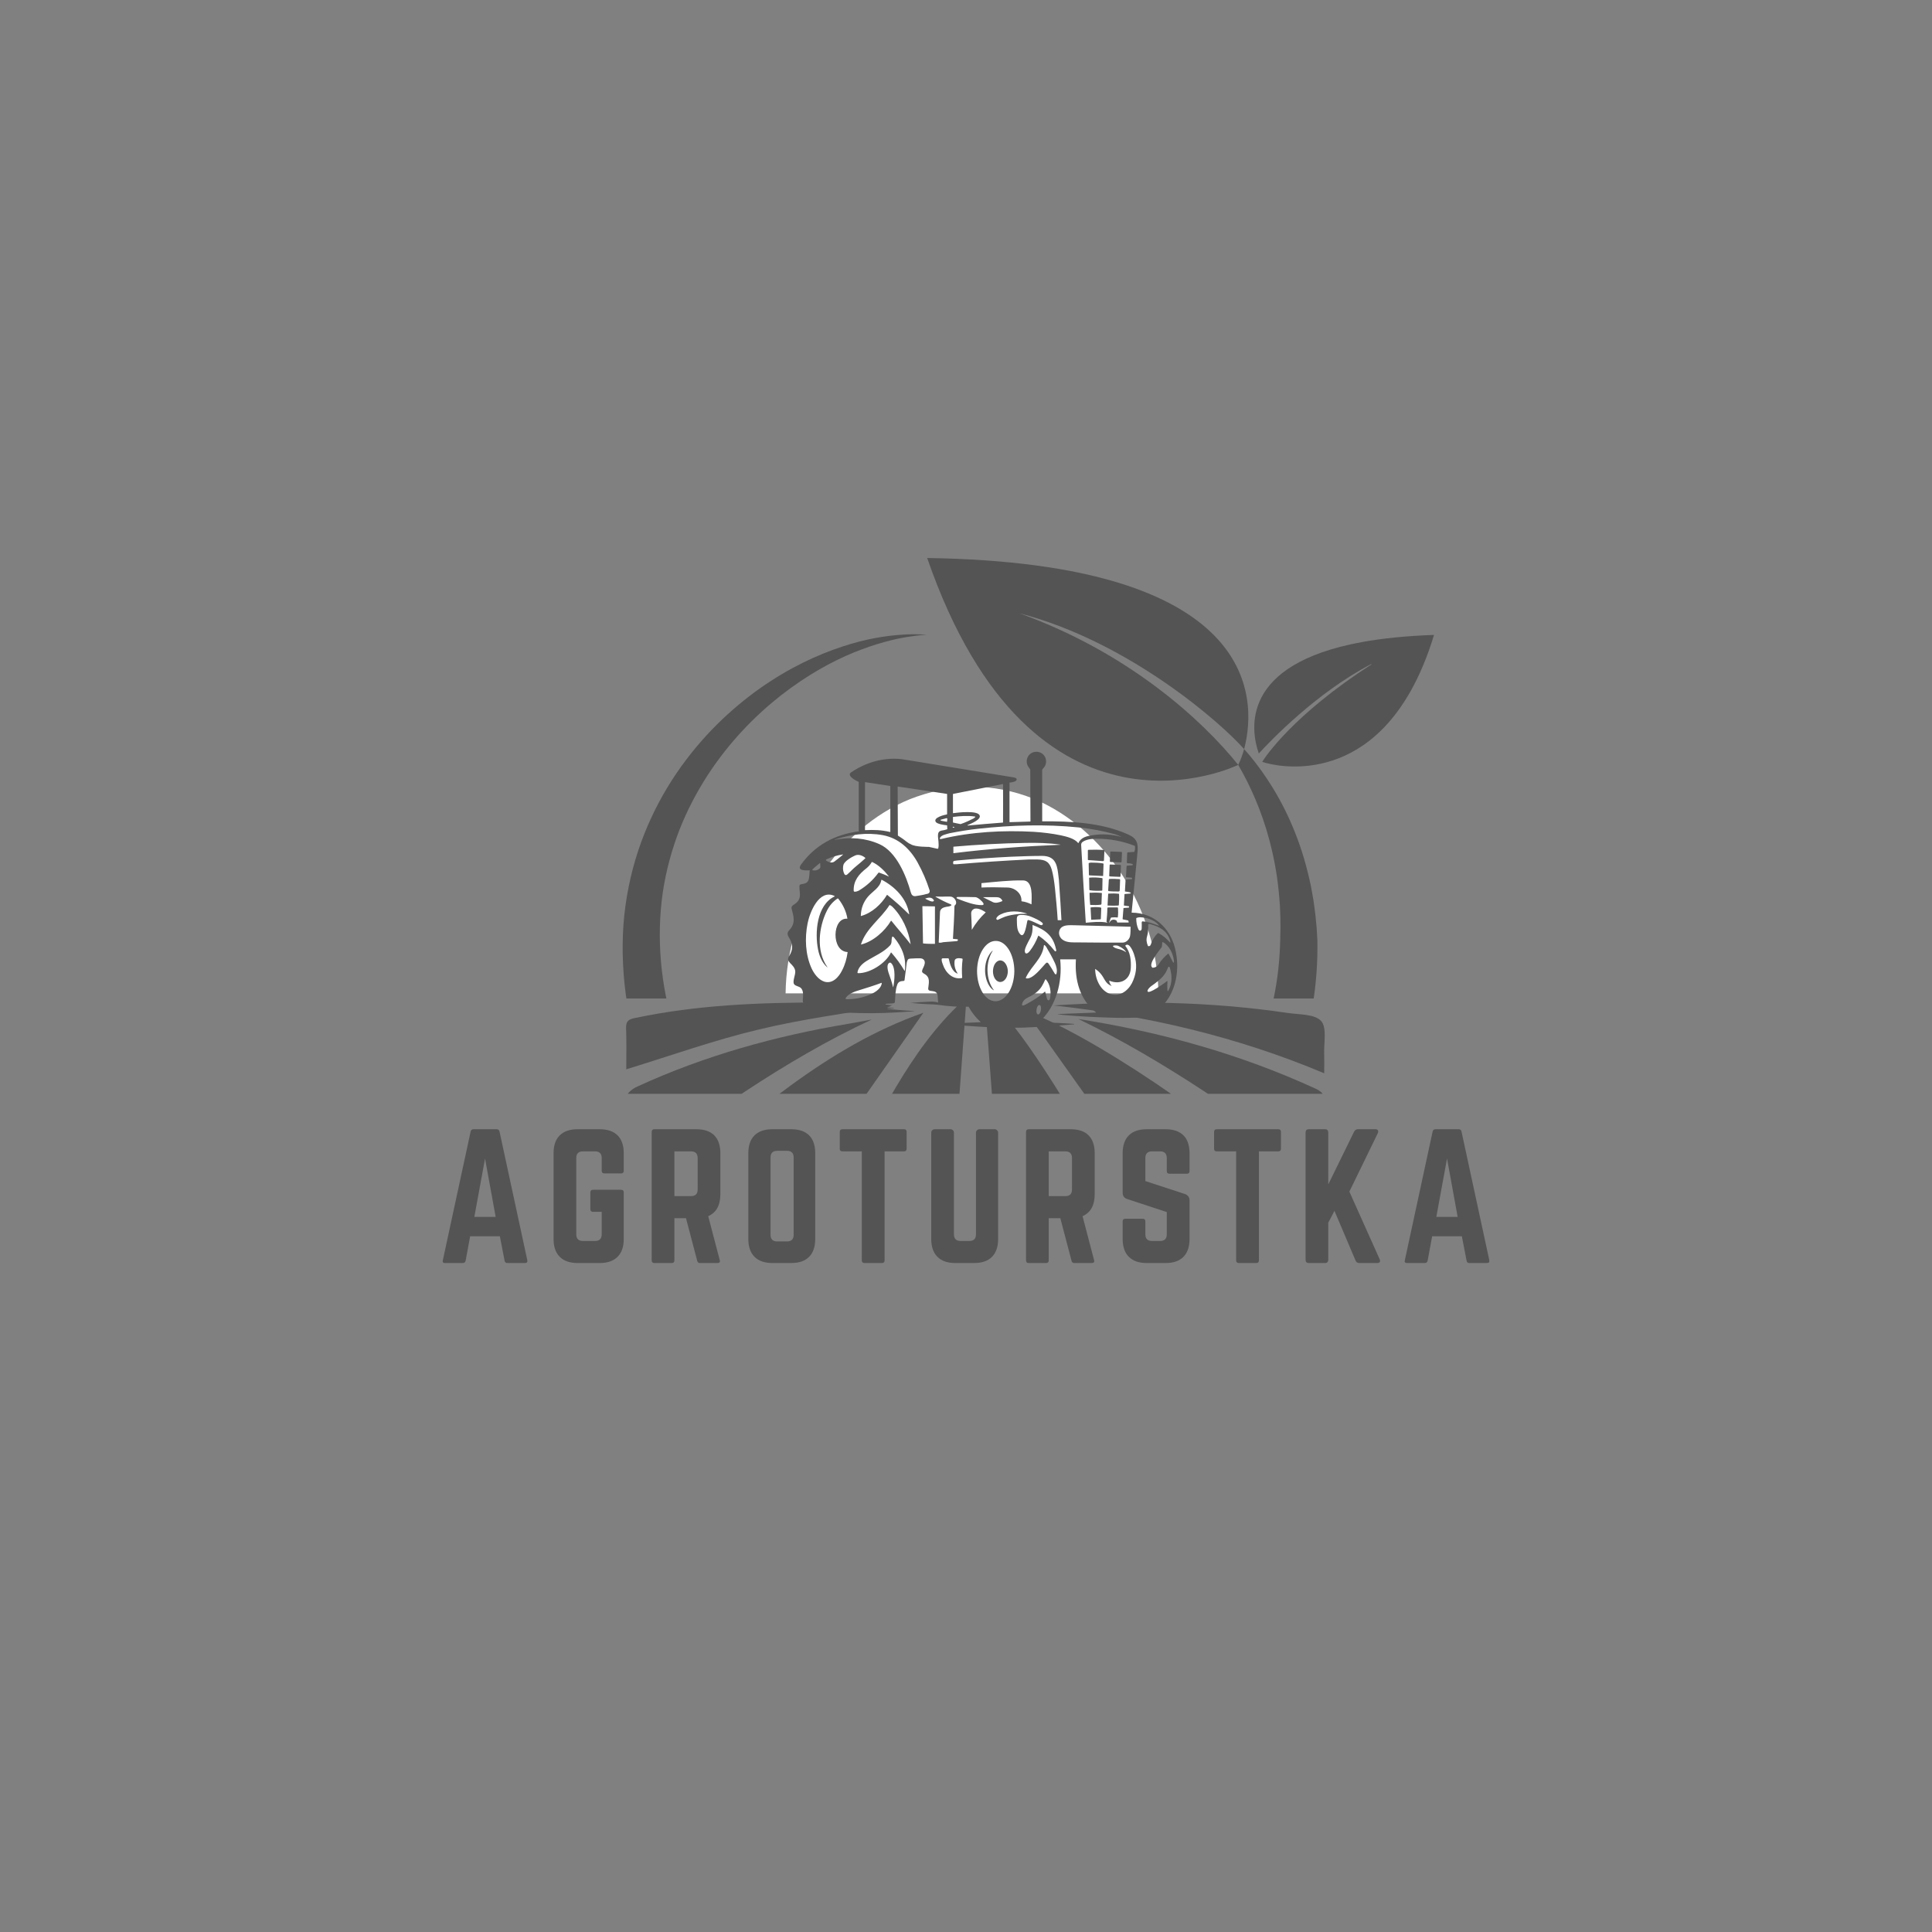 <svg xmlns="http://www.w3.org/2000/svg" xmlns:xlink="http://www.w3.org/1999/xlink" width="500" zoomAndPan="magnify" viewBox="0 0 375 375" height="500" preserveAspectRatio="xMidYMid meet" version="1.0"><rect x="0" y="0" width="375" height="375" fill="#808080" stroke="none"/><defs><g/><clipPath id="a3675fcba1"><path d="M 179 108.309 L 243 108.309 L 243 152 L 179 152 Z M 179 108.309 " clip-rule="nonzero"/></clipPath><clipPath id="373d944577"><path d="M 120.863 123 L 255.902 123 L 255.902 193.809 L 120.863 193.809 Z M 120.863 123 " clip-rule="nonzero"/></clipPath><clipPath id="7b1a3eb3b3"><path d="M 243 123 L 278.34 123 L 278.34 149 L 243 149 Z M 243 123 " clip-rule="nonzero"/></clipPath><clipPath id="979436b7b1"><path d="M 130 196 L 180 196 L 180 212.309 L 130 212.309 Z M 130 196 " clip-rule="nonzero"/></clipPath><clipPath id="8d4cc366eb"><path d="M 198 196 L 249 196 L 249 212.309 L 198 212.309 Z M 198 196 " clip-rule="nonzero"/></clipPath><clipPath id="ef5d82213a"><path d="M 191 193 L 216 193 L 216 212.309 L 191 212.309 Z M 191 193 " clip-rule="nonzero"/></clipPath><clipPath id="6a384f5f33"><path d="M 163 194 L 188 194 L 188 212.309 L 163 212.309 Z M 163 194 " clip-rule="nonzero"/></clipPath><clipPath id="317ed052bf"><path d="M 121 197 L 170 197 L 170 212.309 L 121 212.309 Z M 121 197 " clip-rule="nonzero"/></clipPath><clipPath id="0b023b7d87"><path d="M 209 197 L 258 197 L 258 212.309 L 209 212.309 Z M 209 197 " clip-rule="nonzero"/></clipPath><clipPath id="8b70aa73c0"><path d="M 152.484 152.707 L 224.852 152.707 L 224.852 192.809 L 152.484 192.809 Z M 152.484 152.707 " clip-rule="nonzero"/></clipPath><clipPath id="e65be2b875"><path d="M 176.617 155.117 C 180.316 153.664 184.543 152.707 188.684 152.707 C 192.824 152.707 196.805 153.527 200.477 154.98 C 200.555 155.027 200.633 155.027 200.711 155.07 C 214.496 160.887 224.648 176.25 224.844 192.809 L 152.484 192.809 C 152.68 176.156 162.676 160.797 176.617 155.117 Z M 176.617 155.117 " clip-rule="nonzero"/></clipPath><clipPath id="9ac3aa2c39"><path d="M 152.484 145.82 L 228.984 145.82 L 228.984 199.82 L 152.484 199.82 Z M 152.484 145.82 " clip-rule="nonzero"/></clipPath></defs><g clip-path="url(#a3675fcba1)"><path fill="#545454" d="M 240.336 148.461 C 233.445 139.875 219.199 126.715 197.887 119.043 C 219.359 124.613 237.367 140.668 241.484 145.41 C 244.203 135.066 243.762 109.242 179.965 108.309 C 200.629 168.047 240.336 148.461 240.336 148.461 " fill-opacity="1" fill-rule="nonzero"/></g><g clip-path="url(#373d944577)"><path fill="#545454" d="M 120.863 183.242 C 120.871 181.949 120.93 180.711 121.016 179.457 C 121.199 176.965 121.543 174.516 122.023 172.133 C 123.918 162.57 128.098 154.188 133.125 147.547 C 135.641 144.215 138.352 141.273 141.145 138.734 C 143.934 136.191 146.777 134.012 149.59 132.199 C 155.203 128.543 160.629 126.312 165.188 124.973 C 167.465 124.289 169.551 123.871 171.367 123.594 C 173.188 123.32 174.746 123.195 176.008 123.141 C 177.27 123.082 178.238 123.117 178.883 123.141 C 179.531 123.172 179.867 123.191 179.867 123.191 C 179.867 123.191 179.535 123.219 178.887 123.273 C 178.238 123.332 177.289 123.445 176.059 123.645 C 173.598 124.031 170.035 124.898 165.766 126.629 C 161.5 128.355 156.578 131.078 151.57 134.98 C 146.582 138.891 141.523 144.043 137.332 150.5 C 135.25 153.73 133.367 157.266 131.875 161.09 C 130.395 164.914 129.266 169.008 128.637 173.285 C 127.418 181.816 128.125 191.188 131.012 200.121 C 132.457 204.594 134.449 208.961 136.98 213.062 C 139.48 217.176 142.527 221.027 146.012 224.477 C 147.758 226.203 149.621 227.812 151.559 229.336 C 153.512 230.84 155.555 232.238 157.68 233.504 C 161.938 236.027 166.523 238.016 171.277 239.43 C 180.777 242.258 191.016 242.598 200.566 240.621 C 210.125 238.625 219.008 234.289 226.215 228.363 C 228.012 226.879 229.73 225.324 231.336 223.68 C 232.934 222.035 234.426 220.316 235.809 218.539 C 238.562 214.98 240.852 211.184 242.703 207.309 C 244.543 203.422 245.902 199.441 246.832 195.492 C 247.781 191.547 248.289 187.633 248.441 183.852 C 248.457 183.395 248.473 182.941 248.488 182.492 C 248.496 181.996 248.508 181.504 248.516 181.012 L 248.535 180.277 L 248.531 179.602 C 248.527 179.152 248.523 178.707 248.523 178.262 C 248.508 177.371 248.453 176.457 248.418 175.57 C 248.34 174.688 248.289 173.805 248.191 172.941 C 247.852 169.48 247.215 166.227 246.43 163.207 C 244.863 157.301 242.605 152.359 240.336 148.461 C 240.77 147.613 241.199 146.457 241.48 145.395 C 241.816 145.77 242.156 146.156 242.5 146.559 C 245.559 150.254 248.855 155.227 251.355 161.57 C 252.625 164.73 253.66 168.223 254.445 171.98 C 254.637 172.918 254.781 173.879 254.957 174.848 C 255.086 175.828 255.234 176.801 255.344 177.82 C 255.395 178.336 255.441 178.852 255.492 179.371 L 255.566 180.152 L 255.609 180.883 C 255.637 181.375 255.664 181.867 255.691 182.363 L 255.703 182.547 L 255.707 182.805 L 255.707 183.199 L 255.711 183.992 C 255.707 188.223 255.309 192.648 254.414 197.145 C 253.5 201.637 252.094 206.199 250.141 210.68 C 246.238 219.641 240.047 228.238 231.859 235.152 C 227.762 238.598 223.184 241.629 218.238 244.082 C 213.293 246.547 207.965 248.391 202.453 249.566 C 199.695 250.16 196.887 250.562 194.062 250.812 C 193.355 250.883 192.645 250.91 191.938 250.965 C 191.223 250.996 190.449 251.031 189.766 251.047 L 188.77 251.062 L 188.207 251.066 L 187.676 251.059 C 186.961 251.051 186.25 251.039 185.539 251 C 182.691 250.891 179.844 250.594 177.023 250.113 C 174.199 249.648 171.406 248.992 168.664 248.164 C 157.688 244.859 147.641 238.664 139.832 230.594 C 135.922 226.559 132.543 222.086 129.789 217.332 C 127.043 212.574 124.934 207.539 123.453 202.426 C 121.965 197.316 121.156 192.113 120.93 187.023 C 120.863 185.781 120.848 184.375 120.863 183.242 " fill-opacity="1" fill-rule="nonzero"/></g><g clip-path="url(#7b1a3eb3b3)"><path fill="#545454" d="M 244.996 147.859 C 245.617 146.875 251 138.758 266.215 128.949 C 266.195 128.926 266.184 128.906 266.172 128.887 C 255.547 134.43 246.648 143.727 244.332 146.254 C 242.715 141.582 240.75 128.973 264.258 124.641 C 268.199 123.918 272.852 123.426 278.344 123.238 C 277.043 127.539 275.5 131.133 273.809 134.133 C 262.695 153.895 245.051 147.973 244.996 147.859 " fill-opacity="1" fill-rule="nonzero"/></g><g clip-path="url(#979436b7b1)"><path fill="#545454" d="M 130.574 229.227 C 145.734 216.633 160.32 203.227 179.23 196.574 C 171.801 207.18 164.34 217.848 156.809 228.449 C 156.305 229.125 155.258 229.801 154.445 229.801 C 146.613 229.902 138.777 229.867 130.945 229.867 C 130.809 229.668 130.707 229.43 130.574 229.227 Z M 130.574 229.227 " fill-opacity="1" fill-rule="nonzero"/></g><g clip-path="url(#8d4cc366eb)"><path fill="#545454" d="M 198.543 196.035 C 210.902 200.188 238.355 218.691 248.551 229.699 C 247.742 229.766 247.133 229.902 246.527 229.902 C 239.535 229.902 232.547 229.766 225.523 229.902 C 223.43 229.938 222.316 229.125 221.203 227.539 C 214.82 218.387 208.336 209.305 201.855 200.188 C 200.941 198.871 199.863 197.656 198.543 196.035 Z M 198.543 196.035 " fill-opacity="1" fill-rule="nonzero"/></g><g clip-path="url(#ef5d82213a)"><path fill="#545454" d="M 215.125 229.801 C 208.031 229.801 201.145 229.801 193.852 229.801 C 192.973 217.984 192.062 206.266 191.148 193.941 C 192.602 195.125 193.816 195.934 194.797 196.914 C 199.863 202.078 212.422 222.406 215.125 229.801 Z M 215.125 229.801 " fill-opacity="1" fill-rule="nonzero"/></g><g clip-path="url(#6a384f5f33)"><path fill="#545454" d="M 163.531 229.668 C 170.688 217.273 176.227 204.172 186.793 194.348 C 187.031 194.414 187.301 194.48 187.535 194.551 C 186.691 206.199 185.848 217.848 184.973 229.633 C 177.914 229.668 170.957 229.668 163.531 229.668 Z M 163.531 229.668 " fill-opacity="1" fill-rule="nonzero"/></g><g clip-path="url(#317ed052bf)"><path fill="#545454" d="M 169.203 197.891 C 151.848 205.996 136.957 216.902 121.594 228.148 C 121.594 222.711 121.523 217.715 121.695 212.75 C 121.727 212.109 122.875 211.262 123.719 210.891 C 136.82 204.883 150.562 201.066 164.746 198.703 C 166.027 198.465 167.344 198.23 169.203 197.891 Z M 169.203 197.891 " fill-opacity="1" fill-rule="nonzero"/></g><g clip-path="url(#0b023b7d87)"><path fill="#545454" d="M 257.094 228.18 C 241.461 216.867 226.336 205.996 209.316 197.789 C 225.422 200.324 240.785 204.613 255.406 211.332 C 256.621 211.906 257.164 212.547 257.129 214 C 256.992 218.457 257.094 222.98 257.094 228.18 Z M 257.094 228.18 " fill-opacity="1" fill-rule="nonzero"/></g><path fill="#545454" d="M 204.488 195.156 C 219.684 194.18 234.844 194.379 249.902 196.609 C 252.164 196.945 255.172 196.812 256.418 198.164 C 257.602 199.445 256.926 202.449 257.027 204.715 C 257.062 205.727 257.027 206.738 257.027 208.324 C 239.941 201.133 222.449 197.117 204.488 195.156 Z M 204.488 195.156 " fill-opacity="1" fill-rule="nonzero"/><path fill="#545454" d="M 121.559 207.551 C 121.559 204.914 121.625 202.18 121.523 199.48 C 121.492 198.129 122.098 197.824 123.281 197.59 C 135.266 195.055 147.422 194.582 159.613 194.582 C 164.172 194.582 168.762 194.582 173.289 195.125 C 164.609 196.645 155.863 197.758 147.32 199.816 C 138.746 201.844 130.371 204.848 121.559 207.551 Z M 121.559 207.551 " fill-opacity="1" fill-rule="nonzero"/><g clip-path="url(#8b70aa73c0)"><g clip-path="url(#e65be2b875)"><path fill="#ffffff" d="M 152.484 152.707 L 224.852 152.707 L 224.852 192.809 L 152.484 192.809 Z M 152.484 152.707 " fill-opacity="1" fill-rule="nonzero"/></g></g><path fill="#545454" d="M 192.695 184.547 C 192.734 184.504 192.695 184.504 192.695 184.547 C 192.652 184.547 192.57 184.586 192.57 184.586 C 191.109 186.09 190.906 188.531 191.555 190.398 C 191.758 191.008 192.285 191.945 192.938 192.23 C 192.977 192.23 192.977 192.23 192.938 192.23 C 191.312 190.156 191.27 186.699 192.695 184.547 Z M 192.695 184.547 " fill-opacity="1" fill-rule="nonzero"/><g clip-path="url(#9ac3aa2c39)"><path fill="#545454" d="M 223.797 196.781 C 223.715 196.781 223.715 196.742 223.797 196.703 C 228.105 194.098 229.242 188.57 228.062 184.016 C 227.047 180.031 223.918 177.188 219.688 177.145 C 219.648 177.145 219.648 177.105 219.648 177.105 C 220.016 173.242 220.422 169.379 220.785 165.477 C 220.949 163.688 220.707 162.754 218.996 161.98 C 213.875 159.664 207.816 159.379 202.328 159.422 C 202.289 159.422 202.289 159.379 202.289 159.379 L 202.289 149.5 C 202.289 149.418 202.328 149.297 202.41 149.215 C 203.711 148.035 202.898 145.84 201.07 145.922 C 199.484 146.004 198.75 147.793 199.727 149.012 C 199.809 149.094 199.848 149.215 199.93 149.297 C 199.93 149.336 199.973 149.336 199.973 149.379 L 200.012 159.422 C 200.012 159.461 199.973 159.461 199.973 159.461 L 195.988 159.582 C 195.945 159.582 195.945 159.543 195.945 159.543 L 195.945 151.941 C 195.945 151.898 195.988 151.898 195.988 151.898 C 196.312 151.859 196.961 151.777 197.207 151.531 C 197.613 151.125 197.004 150.922 196.719 150.883 C 190.051 149.785 183.426 148.727 176.758 147.629 C 175.945 147.508 175.332 147.387 174.969 147.344 C 171.512 146.98 168.098 147.957 165.211 149.906 C 164.234 150.559 166.188 151.574 166.633 151.734 C 166.676 151.734 166.676 151.777 166.676 151.816 L 166.676 161.332 C 166.676 161.371 166.676 161.371 166.633 161.371 C 162.078 161.98 158.219 164.016 155.492 167.797 C 154.559 169.098 156.469 168.934 157.121 168.934 C 157.16 168.934 157.16 168.973 157.16 168.973 C 157.121 169.828 157.039 170.398 156.996 170.602 C 156.793 171.496 156.145 171.496 155.414 171.656 C 155.289 171.699 155.211 171.781 155.168 171.941 C 155.129 172.715 155.371 173.445 155.211 174.18 C 155.086 174.746 154.723 175.195 154.191 175.52 C 153.785 175.766 153.543 175.969 153.664 176.414 C 153.988 177.715 154.355 178.773 153.664 179.953 C 153.219 180.684 152.484 180.887 153.094 181.902 C 153.949 183.246 153.988 184.262 153.137 185.645 C 152.809 186.133 152.973 186.539 153.379 186.945 C 153.867 187.434 154.273 187.84 154.355 188.488 C 154.438 189.223 153.746 190.523 154.152 191.051 C 154.438 191.418 155.047 191.418 155.414 191.742 C 156.105 192.352 155.82 193.531 155.82 194.262 C 155.82 195.359 157.242 194.586 157.77 194.992 C 157.934 195.117 158.055 195.277 158.094 195.48 C 158.094 195.523 158.055 195.562 158.016 195.562 L 154.965 195.766 C 154.926 195.766 154.926 195.766 154.965 195.766 C 161.348 196.5 167.691 196.906 174.113 196.5 C 174.602 196.457 175.699 196.418 177.406 196.293 C 177.449 196.293 177.449 196.293 177.449 196.293 C 177.488 196.254 177.449 196.254 177.406 196.254 C 175.738 196.133 174.031 196.012 172.367 195.848 C 172.324 195.848 172.242 195.809 172.242 195.809 C 172.203 195.809 172.203 195.766 172.242 195.766 C 173.992 195.766 174.031 195.684 172.324 195.562 C 172.203 195.562 172.203 195.523 172.324 195.48 L 172.855 195.32 C 172.895 195.32 172.895 195.277 172.895 195.277 C 172.895 195.195 172.164 195.117 172.039 195.117 C 171.836 195.074 171.797 194.871 172.039 194.832 C 172.527 194.789 172.977 194.789 173.34 194.75 C 173.586 194.75 173.707 194.629 173.707 194.383 C 173.789 193.328 173.789 192.105 174.156 191.133 C 174.359 190.523 174.805 190.441 175.375 190.398 C 175.496 190.398 175.578 190.32 175.578 190.195 C 175.699 189.223 175.82 188.246 175.945 187.27 C 175.984 186.902 176.023 186.66 176.105 186.496 C 176.27 186.008 176.555 186.09 176.961 186.051 C 177.488 186.008 178.059 186.008 178.586 186.008 C 179.238 186.008 179.602 186.457 179.48 187.066 C 179.398 187.555 179.074 188 178.992 188.367 C 178.871 188.734 179.195 188.895 179.48 189.059 C 180.578 189.707 180.293 190.727 180.172 191.781 C 180.008 192.84 181.879 191.781 182 193.328 C 182.043 193.734 182.043 194.141 182.082 194.586 C 182.082 194.586 182.043 194.629 182.043 194.586 C 181.594 194.426 181.027 194.383 180.375 194.426 C 179.156 194.465 177.977 194.547 176.758 194.668 C 176.715 194.668 176.715 194.668 176.758 194.668 C 178.059 194.789 179.52 194.914 181.105 194.953 C 182.125 194.992 183.344 195.238 184.195 195.277 C 185.457 195.402 186.676 195.441 187.938 195.402 C 187.977 195.402 188.02 195.402 188.02 195.441 C 188.629 196.539 189.402 197.516 190.336 198.367 C 190.375 198.41 190.375 198.41 190.336 198.41 L 183.098 198.695 C 182.895 198.695 182.895 198.734 183.098 198.734 C 183.992 198.855 185.133 198.938 185.781 198.977 C 190.621 199.344 195.5 199.668 200.379 199.383 C 203.102 199.223 205.824 199.059 208.508 198.816 C 208.551 198.816 208.551 198.816 208.508 198.773 C 208.469 198.734 208.469 198.734 208.426 198.734 C 206.23 198.57 203.996 198.492 201.801 198.41 C 201.719 198.41 201.719 198.367 201.762 198.328 C 205.055 195.32 206.23 190.562 205.785 186.254 C 205.785 186.211 205.785 186.211 205.824 186.211 L 208.793 186.211 C 208.832 186.211 208.832 186.254 208.832 186.254 C 208.59 190.156 209.523 193.977 212.738 196.5 C 212.777 196.539 212.777 196.539 212.738 196.539 C 210.824 196.621 208.348 196.703 205.336 196.824 C 205.336 196.824 205.297 196.824 205.297 196.824 C 205.297 196.824 205.297 196.863 205.336 196.863 C 205.621 196.906 205.906 196.945 206.191 196.984 C 209.688 197.312 213.145 197.473 216.641 197.555 C 220.543 197.637 224 197.352 228.062 197.027 C 228.105 197.027 228.105 197.027 228.062 197.027 C 226.723 196.906 225.258 196.781 223.797 196.781 Z M 227.617 186.66 C 227.371 186.133 227.09 185.645 226.805 185.113 C 226.805 185.113 226.762 185.113 226.723 185.113 C 226.031 185.684 225.379 186.375 224.852 187.23 C 224.609 187.594 224.242 187.797 223.797 187.84 C 223.754 187.84 223.715 187.84 223.715 187.84 C 222.699 187.23 224.973 184.547 225.422 183.934 C 225.504 183.812 225.543 183.73 225.543 183.57 L 225.586 182.961 C 225.586 182.961 225.586 182.918 225.586 182.918 C 225.625 182.879 225.707 182.836 225.746 182.879 C 226.965 183.527 227.738 185.195 227.859 186.496 C 227.902 186.66 227.82 187.105 227.617 186.66 Z M 220.258 164.176 C 220.297 164.176 220.297 164.219 220.297 164.258 C 220.34 164.625 220.297 164.988 220.176 165.316 C 220.176 165.355 220.137 165.355 220.094 165.355 L 218.875 165.438 C 218.836 165.438 218.793 165.477 218.793 165.52 L 218.715 167.391 C 218.715 167.469 218.793 167.551 218.875 167.551 C 219.16 167.551 219.445 167.594 219.73 167.672 C 219.891 167.715 219.973 167.918 219.73 167.957 C 219.406 167.957 219.039 168 218.715 168.039 C 218.672 168.039 218.672 168.078 218.672 168.078 L 218.551 170.234 C 218.551 170.273 218.551 170.273 218.59 170.273 L 219.609 170.355 C 219.648 170.355 219.688 170.355 219.688 170.398 C 219.77 170.48 219.77 170.52 219.73 170.602 C 219.73 170.641 219.688 170.641 219.648 170.641 L 218.59 170.723 C 218.512 170.723 218.469 170.762 218.469 170.844 L 218.348 173 C 218.348 173.039 218.348 173.039 218.387 173.039 C 218.836 173.082 219.121 173.16 219.324 173.203 C 219.609 173.285 219.484 173.445 219.281 173.445 C 218.957 173.488 218.633 173.488 218.305 173.527 C 218.266 173.527 218.266 173.566 218.266 173.566 L 218.145 175.723 C 218.145 175.766 218.184 175.766 218.184 175.766 L 219.039 175.887 C 219.078 175.887 219.121 175.887 219.121 175.926 C 219.16 176.008 219.199 176.047 219.121 176.129 C 219.121 176.172 219.078 176.172 219.039 176.172 L 218.102 176.25 C 218.062 176.25 218.062 176.293 218.062 176.332 L 217.898 178.367 C 217.898 178.406 217.941 178.406 217.941 178.445 L 218.918 178.648 C 218.957 178.648 218.996 178.691 218.996 178.691 C 219.039 178.812 219.078 178.895 219.078 179.016 C 219.078 179.059 219.039 179.059 219.039 179.059 L 216.926 179.059 C 216.883 179.059 216.844 179.059 216.844 179.016 L 216.762 178.773 C 216.762 178.73 216.723 178.691 216.723 178.691 C 216.438 178.488 216.109 178.445 215.828 178.57 C 215.582 178.648 215.461 178.895 215.34 179.059 C 215.258 179.137 215.258 179.137 215.297 179.016 L 215.582 178.203 C 215.625 178.121 215.664 178.082 215.746 178.082 C 216.152 178.039 216.52 178.039 216.926 178.082 C 216.965 178.082 216.965 178.039 216.965 178.039 C 217.047 177.43 217.047 176.82 217.004 176.25 C 217.004 176.172 216.926 176.129 216.844 176.129 L 215.137 176.129 C 214.973 176.129 214.934 176.211 214.934 176.332 C 214.934 177.145 214.852 178 214.77 178.895 C 214.77 178.934 214.809 178.977 214.852 179.016 C 215.012 179.059 215.055 179.059 214.852 179.098 C 214.77 179.098 214.605 179.016 214.566 179.016 C 213.305 178.855 212.168 178.977 210.785 179.098 C 210.746 179.098 210.746 179.098 210.746 179.059 C 210.461 174.258 210.137 169.504 209.891 164.707 C 209.891 164.422 209.852 164.176 209.852 163.973 C 209.852 163.77 209.93 163.566 210.094 163.445 C 210.785 162.918 211.965 162.793 212.816 162.793 C 215.422 162.793 217.859 163.242 220.258 164.176 Z M 184.969 154.176 C 184.969 154.137 184.969 154.137 185.008 154.094 L 194.645 152.184 C 194.645 152.184 194.688 152.184 194.688 152.223 C 194.688 154.664 194.727 157.145 194.688 159.625 C 194.688 159.664 194.645 159.664 194.645 159.664 C 192.367 159.828 190.09 160.031 187.855 160.234 C 187.816 160.234 187.734 160.234 187.816 160.152 C 188.465 159.867 190.539 159.055 190.133 158.242 C 189.684 157.266 185.902 157.711 185.008 157.836 C 184.969 157.836 184.969 157.836 184.969 157.793 Z M 184.969 158.566 C 186.352 158.402 187.816 158.281 189.195 158.484 C 189.32 158.484 189.359 158.566 189.238 158.648 C 189.156 158.688 189.074 158.809 188.992 158.852 C 188.18 159.258 187.328 159.664 186.473 159.949 C 186.434 159.949 186.391 159.949 186.391 159.949 L 185.008 159.664 C 184.969 159.664 184.969 159.625 184.969 159.582 L 184.969 158.566 C 184.93 158.605 184.969 158.566 184.969 158.566 Z M 184.93 160.52 C 184.93 160.477 184.969 160.477 184.969 160.477 C 185.375 160.52 185.418 160.559 185.008 160.641 C 184.969 160.641 184.93 160.641 184.93 160.598 C 184.93 160.598 184.93 160.559 184.93 160.52 Z M 190.012 160.844 C 196.395 160.152 202.898 159.949 209.32 160.598 C 211.762 160.844 214.078 161.289 216.316 161.898 C 216.598 161.98 217.047 162.145 217.574 162.387 C 217.574 162.387 217.656 162.387 217.656 162.43 C 217.656 162.43 217.656 162.43 217.617 162.43 C 215.828 161.941 213.957 161.82 212.129 162.102 C 210.988 162.266 209.809 162.512 209.32 163.648 C 209.32 163.648 209.281 163.648 209.281 163.648 C 208.59 162.754 207.047 162.387 205.949 162.145 C 204.199 161.777 202.41 161.574 200.621 161.453 C 194.688 161.129 188.547 161.453 182.734 162.836 C 182.57 162.875 182.328 162.918 182.449 162.633 C 182.691 162.062 183.789 161.898 184.277 161.738 C 186.148 161.371 188.059 161.047 190.012 160.844 Z M 205.742 163.973 C 198.875 164.258 191.961 164.746 185.09 165.602 C 185.051 165.602 185.051 165.602 185.051 165.559 L 185.051 164.379 C 185.051 164.34 185.09 164.34 185.09 164.34 C 189.727 163.934 194.359 163.688 198.996 163.609 C 201.23 163.566 203.508 163.609 205.742 163.934 C 205.906 163.934 205.906 163.934 205.742 163.973 Z M 174.234 152.711 C 174.234 152.672 174.277 152.672 174.277 152.672 L 183.789 154.094 C 183.832 154.094 183.832 154.137 183.832 154.137 L 183.832 157.996 C 183.832 158.039 183.832 158.039 183.789 158.078 C 183.301 158.16 181.066 158.688 181.637 159.543 C 181.918 159.949 183.301 160.152 183.789 160.191 C 183.832 160.191 183.832 160.234 183.832 160.234 L 183.871 160.883 C 183.871 160.926 183.871 160.926 183.832 160.965 C 183.465 161.086 183.141 161.168 182.773 161.211 C 182 161.371 181.961 161.82 182.164 163.445 C 182.203 163.852 182.203 164.258 182.125 164.625 C 182.125 164.707 182.043 164.746 181.961 164.746 L 180.293 164.379 C 180.293 164.379 177.57 164.422 176.758 163.852 C 176.43 163.73 176.066 163.445 175.902 163.324 C 175.414 162.918 174.848 162.551 174.277 162.184 C 174.277 162.184 174.277 162.184 174.277 162.145 Z M 183.832 159.422 C 183.832 159.5 183.75 159.543 183.707 159.5 L 182.652 159.297 C 182.609 159.297 182.57 159.258 182.57 159.219 C 182.57 159.176 182.57 159.094 182.652 159.094 L 183.707 158.809 C 183.707 158.809 183.707 158.809 183.75 158.809 C 183.789 158.809 183.832 158.852 183.871 158.891 Z M 181.27 174.828 C 181.066 175.277 179.969 174.625 179.645 174.461 C 179.562 174.422 179.562 174.383 179.645 174.383 C 180.254 174.18 180.902 174.098 181.27 174.746 C 181.27 174.746 181.27 174.789 181.27 174.828 Z M 167.895 151.859 C 167.895 151.816 167.934 151.816 167.934 151.816 L 172.73 152.551 C 172.773 152.551 172.812 152.59 172.812 152.629 L 172.812 161.453 C 172.812 161.492 172.773 161.492 172.773 161.492 C 171.066 161.086 169.684 161.047 167.934 161.129 C 167.895 161.129 167.895 161.086 167.895 161.086 Z M 160.371 166.82 C 161.391 166.332 162.488 166.008 163.625 165.844 C 163.664 165.844 163.664 165.844 163.625 165.883 C 162.934 166.496 162.363 166.902 161.957 167.227 C 161.43 167.594 160.82 167.348 160.332 167.023 C 160.293 166.941 160.293 166.902 160.371 166.82 Z M 172.445 170.113 C 171.918 169.828 171.309 169.625 170.66 169.379 C 170.578 169.34 170.496 169.379 170.453 169.461 C 169.438 170.844 168.18 171.984 166.676 172.879 C 166.43 173 166.145 173.082 165.902 173.082 C 165.781 173.082 165.699 173 165.699 172.836 C 165.656 170.926 166.715 169.664 168.18 168.527 C 168.586 168.203 168.949 167.797 169.195 167.348 C 169.195 167.309 169.277 167.309 169.277 167.309 C 170.535 167.875 171.676 169.016 172.488 170.07 C 172.57 170.113 172.527 170.152 172.445 170.113 Z M 176.473 177.391 C 176.473 177.473 176.473 177.473 176.391 177.43 C 175.09 176.129 173.668 174.871 172.203 173.691 C 172.203 173.691 172.164 173.691 172.164 173.691 C 171.066 175.52 169.234 177.227 167.121 177.797 C 167.121 177.797 167.082 177.797 167.082 177.758 C 167.121 176.332 167.57 175.113 168.461 174.055 C 169.355 173 170.82 172.309 171.066 170.805 C 171.066 170.762 171.105 170.762 171.145 170.762 C 173.707 172.105 175.984 174.383 176.473 177.391 Z M 167.934 166.617 C 167.363 167.145 166.754 167.672 166.145 168.16 C 165.535 168.648 165.047 169.219 164.48 169.707 C 164.113 170.031 163.91 169.746 163.789 169.422 C 163.586 168.895 163.586 168.363 163.707 167.875 C 163.91 167.145 165.332 166.332 165.984 166.047 C 166.633 165.762 167.406 166.047 167.934 166.496 C 167.977 166.496 167.977 166.574 167.934 166.617 Z M 157.73 168.73 C 158.176 168.281 158.664 167.918 159.152 167.512 C 159.195 167.512 159.195 167.512 159.195 167.551 L 159.234 168.324 C 159.234 168.363 159.195 168.445 159.152 168.527 C 158.746 168.895 158.301 169.016 157.77 168.934 C 157.648 168.852 157.648 168.812 157.73 168.73 Z M 159.965 190.523 C 158.867 190.156 158.016 189.016 157.527 187.961 C 156.309 185.277 156.184 182.066 156.754 179.219 C 157.16 177.145 158.949 172.512 161.957 173.895 C 162.039 173.934 162.039 173.977 161.957 174.016 C 158.504 175.684 158.137 181.09 158.785 184.301 C 159.031 185.562 159.559 186.863 160.535 187.715 C 160.617 187.797 160.656 187.797 160.574 187.676 C 158.379 184.586 158.91 179.953 160.496 176.781 C 160.98 175.805 161.633 175.031 162.527 174.422 C 162.566 174.383 162.691 174.383 162.73 174.461 C 163.625 175.602 164.234 176.863 164.48 178.285 C 164.48 178.285 164.438 178.324 164.438 178.324 C 161.512 178.082 161.309 184.625 164.48 184.789 C 164.52 184.789 164.52 184.828 164.52 184.828 C 164.355 186.051 164.031 187.23 163.461 188.328 C 162.812 189.668 161.551 191.051 159.965 190.523 Z M 169.152 192.922 C 167.648 193.613 166.023 193.977 164.316 193.938 C 164.113 193.938 164.07 193.855 164.195 193.652 C 164.684 192.879 165.941 192.434 166.797 192.188 C 168.258 191.742 169.684 191.293 171.105 190.766 C 171.105 190.766 171.145 190.766 171.145 190.805 C 171.105 191.781 169.969 192.555 169.152 192.922 Z M 173.383 191.578 C 173.383 191.66 173.34 191.66 173.34 191.578 C 173.098 190.602 172.773 189.668 172.445 188.734 C 172.285 188.246 172.082 187.23 172.57 186.902 C 172.73 186.82 172.855 186.82 172.977 186.945 C 173.91 187.84 173.625 190.398 173.383 191.578 Z M 175.617 188.449 C 175.617 188.488 175.578 188.488 175.578 188.449 C 174.848 187.188 173.953 185.969 172.977 184.871 C 172.977 184.871 172.934 184.871 172.934 184.871 C 171.961 186.984 168.828 188.938 166.551 188.895 C 166.473 188.895 166.43 188.812 166.43 188.734 C 166.594 187.758 167.406 187.023 168.18 186.539 C 169.805 185.52 171.551 184.828 172.773 183.488 C 173.137 183.082 173.016 182.555 173.098 182.105 C 173.137 181.738 173.301 181.699 173.543 181.984 C 175.09 183.812 175.984 186.051 175.617 188.449 Z M 176.758 183.285 C 175.578 181.738 174.234 180.277 173.016 178.73 C 172.977 178.73 172.934 178.73 172.934 178.73 C 171.758 180.723 169.48 182.758 167.16 183.324 C 167.121 183.324 167.121 183.324 167.121 183.285 C 168.098 180.195 170.941 178.367 172.648 175.684 C 172.648 175.641 172.691 175.641 172.73 175.684 C 172.895 175.766 173.059 175.844 173.18 175.969 C 175.129 177.879 176.352 180.641 176.758 183.285 C 176.797 183.324 176.758 183.324 176.758 183.285 Z M 177.73 173.934 C 177.203 174.016 176.918 173.691 176.797 173.242 C 175.902 169.992 173.992 165.316 170.699 163.852 C 167.977 162.633 165.008 162.43 162.078 162.996 C 162.078 162.996 162.039 162.996 162.039 162.996 C 162 162.996 162 162.996 162.039 162.957 C 165.008 161.98 168.258 161.535 171.348 162.102 C 174.398 162.672 176.594 164.707 178.098 167.391 C 179.074 169.176 179.848 170.965 180.414 172.754 C 180.578 173.242 180.254 173.488 179.805 173.527 C 179.156 173.73 178.465 173.812 177.73 173.934 Z M 181.434 183.203 C 180.699 183.203 179.887 183.203 179.195 183.121 C 179.156 183.121 179.156 183.082 179.156 183.082 L 179.035 175.926 C 179.035 175.887 179.074 175.887 179.074 175.887 L 181.434 175.926 C 181.473 175.926 181.473 175.969 181.473 175.969 L 181.473 183.121 C 181.512 183.164 181.473 183.203 181.434 183.203 Z M 182.246 182.961 C 182.203 182.961 182.203 182.918 182.203 182.918 C 182.285 180.969 182.367 179.059 182.449 177.105 C 182.488 176.09 183.547 176.047 184.238 175.926 C 184.359 175.887 184.48 175.844 184.602 175.766 C 184.727 175.684 184.684 175.602 184.523 175.52 C 183.504 175.113 182.57 174.625 181.637 174.098 C 181.555 174.055 181.555 174.016 181.676 174.016 C 182.367 174.055 183.098 174.055 183.789 174.016 C 184.277 174.016 184.645 174.016 184.805 174.098 C 185.293 174.301 185.742 174.949 185.539 175.48 C 185.539 175.52 185.496 175.52 185.496 175.559 C 185.336 175.684 185.254 175.805 185.254 176.008 C 185.215 178.082 185.09 180.156 184.969 182.188 C 184.969 182.227 184.969 182.227 185.008 182.227 L 185.824 182.309 C 185.863 182.309 185.902 182.352 185.902 182.352 C 185.984 182.555 185.902 182.633 185.66 182.676 C 184.805 182.758 183.953 182.797 183.059 182.879 C 182.652 183 182.406 183 182.246 182.961 Z M 186.758 189.75 C 186.758 189.789 186.758 189.789 186.719 189.832 C 184.93 190.195 183.547 188.812 183.016 187.23 C 182.895 186.902 182.773 186.617 182.773 186.254 C 182.773 186.09 182.855 186.008 183.016 186.008 L 184.035 186.008 C 184.074 186.008 184.117 186.051 184.156 186.09 C 184.359 187.066 184.766 188.609 185.863 188.977 C 185.902 188.977 185.902 188.977 185.863 188.938 C 185.375 188.164 185.172 187.352 185.293 186.496 C 185.375 185.848 186.312 185.969 186.719 186.051 C 186.797 186.051 186.84 186.133 186.84 186.211 C 186.676 187.434 186.676 188.609 186.758 189.75 Z M 186.105 174.543 C 186.027 174.504 185.902 174.461 185.824 174.422 C 185.66 174.34 185.621 174.258 185.699 174.18 C 185.781 174.098 185.863 174.098 185.945 174.098 C 187.082 174.098 188.223 174.098 189.32 174.137 C 189.766 174.137 190.66 174.91 190.863 175.316 C 190.984 175.52 190.906 175.641 190.66 175.684 C 189.156 175.723 187.488 175.074 186.105 174.543 Z M 194.238 177.473 C 195.824 176.699 197.777 176.781 199.402 177.348 C 199.441 177.348 199.441 177.348 199.402 177.348 C 197.855 177.348 195.945 177.512 194.605 178.121 C 194.32 178.242 193.996 178.406 193.711 178.527 C 193.629 178.57 193.59 178.527 193.508 178.527 C 193.059 178.203 193.996 177.551 194.238 177.473 Z M 192.734 175.113 C 192.125 174.789 191.473 174.504 190.863 174.18 C 190.824 174.137 190.824 174.137 190.863 174.137 C 191.719 174.137 192.57 174.137 193.383 174.137 C 193.953 174.137 194.32 174.34 194.562 174.828 C 194.562 174.871 194.562 174.91 194.523 174.91 C 193.996 175.152 193.262 175.355 192.734 175.113 Z M 198.344 174.949 C 198.305 174.949 198.262 174.91 198.262 174.871 C 198.344 173.363 196.922 172.266 195.5 172.266 C 193.832 172.227 192.164 172.188 190.539 172.266 C 190.5 172.266 190.5 172.266 190.5 172.227 L 190.5 171.453 C 190.5 171.414 190.539 171.414 190.539 171.414 C 193.18 171.168 196.027 170.844 198.59 170.887 C 200.621 170.926 200.215 174.301 200.215 175.52 C 200.215 175.52 200.176 175.52 200.176 175.52 C 199.605 175.234 198.996 175.031 198.344 174.949 Z M 188.629 180.48 C 188.586 179.543 188.586 178.609 188.508 177.43 C 188.465 176.984 188.629 176.656 188.992 176.453 C 189.684 176.09 190.742 176.699 191.312 177.066 C 191.312 177.066 191.312 177.105 191.312 177.105 C 190.254 178.082 189.359 179.219 188.629 180.48 C 188.629 180.52 188.629 180.52 188.629 180.48 Z M 193.223 194.344 C 191.23 194.344 189.645 191.699 189.645 188.449 C 189.684 185.195 191.312 182.594 193.305 182.633 C 195.297 182.633 196.883 185.277 196.883 188.531 C 196.84 191.742 195.215 194.344 193.223 194.344 Z M 197.98 181.293 C 197.328 180.52 197.41 179.543 197.367 178.367 C 197.367 177.879 197.531 177.633 198.059 177.594 C 198.832 177.551 199.562 177.676 200.297 178 C 200.66 178.164 201.883 178.648 202.371 179.18 C 202.371 179.219 202.41 179.219 202.41 179.262 C 202.41 179.625 202.125 179.625 201.84 179.504 C 201.109 179.18 200.379 178.773 199.605 178.57 C 199.523 178.57 199.484 178.609 199.441 178.648 C 199.281 178.977 198.953 182.43 197.98 181.293 Z M 200.418 179.586 C 200.418 179.543 200.457 179.543 200.457 179.543 C 202.938 180.52 204.441 181.578 205.012 184.422 C 205.055 184.547 204.973 184.625 204.852 184.668 C 204.809 184.668 204.77 184.625 204.688 184.547 C 203.793 183.406 202.777 182.43 201.598 181.617 C 201.555 181.617 201.516 181.617 201.516 181.66 C 201.109 182.715 200.582 183.691 199.891 184.586 C 199.688 184.871 199.035 185.48 198.914 184.668 C 198.832 184.141 199.523 182.918 199.93 182.148 C 200.379 181.332 200.457 180.48 200.418 179.586 Z M 202.043 196.051 C 201.965 196.539 201.719 196.945 201.477 196.906 C 201.23 196.863 201.109 196.418 201.191 195.93 C 201.273 195.402 201.516 195.035 201.762 195.074 C 202.004 195.074 202.125 195.523 202.043 196.051 Z M 203.793 193.855 C 203.672 194.301 203.344 194.223 203.223 193.855 C 203.102 193.41 202.98 192.961 202.859 192.473 C 202.859 192.434 202.859 192.434 202.816 192.473 C 201.68 193.488 200.5 194.223 199.117 194.953 C 198.953 195.035 198.793 195.117 198.629 195.156 C 198.426 195.195 198.344 195.156 198.387 194.953 C 198.426 194.344 198.996 193.855 199.523 193.613 C 200.297 193.246 200.867 192.879 201.23 192.555 C 202.086 191.863 202.449 191.09 202.859 190.156 C 202.859 190.156 202.859 190.113 202.898 190.113 C 202.938 190.074 202.98 190.074 203.02 190.113 C 203.875 191.133 204.078 192.637 203.793 193.855 Z M 205.055 189.016 C 205.055 189.059 205.012 189.059 205.012 189.098 C 204.891 189.141 204.809 189.098 204.727 188.977 C 204.199 188.082 203.793 187.434 203.508 187.023 C 203.344 186.781 203.141 186.781 202.938 187.023 C 202.168 187.84 200.5 190.035 199.281 189.91 C 199.117 189.91 199.078 189.832 199.156 189.668 C 200.297 187.352 202.289 186.09 202.613 183.57 C 202.613 183.406 202.695 183.406 202.816 183.488 C 202.898 183.57 202.98 183.691 203.062 183.773 C 203.672 184.789 204.281 185.887 204.77 186.945 C 205.055 187.594 205.258 188.328 205.055 189.016 Z M 205.297 178.57 C 205.176 176.535 204.973 174.504 204.77 172.43 C 204.605 170.887 204.402 169.707 204.16 168.852 C 203.711 167.309 202.98 166.859 201.352 166.82 C 200.785 166.82 200.215 166.82 199.688 166.82 C 194.645 167.062 189.93 167.391 185.621 167.754 C 185.418 167.754 185.254 167.754 185.133 167.754 C 185.09 167.754 185.051 167.715 185.051 167.715 C 184.969 167.512 184.969 167.348 185.09 167.145 C 185.09 167.105 185.133 167.105 185.172 167.105 C 185.496 167.062 185.66 167.023 185.742 167.023 C 189.238 166.699 192.773 166.453 196.27 166.289 C 198.305 166.211 200.297 166.129 202.328 166.129 C 204.645 166.168 205.133 167.551 205.379 169.504 C 205.5 170.355 205.582 171.211 205.621 172.105 C 205.785 174.258 205.906 176.414 206.027 178.57 C 206.027 178.609 205.988 178.609 205.988 178.609 L 205.336 178.609 C 205.297 178.609 205.297 178.609 205.297 178.57 Z M 208.957 182.918 C 208.02 182.918 206.965 182.961 206.191 182.352 C 205.621 181.902 205.379 181.129 205.703 180.438 C 206.191 179.465 207.453 179.586 208.387 179.586 C 212.047 179.668 215.703 179.789 219.406 179.871 C 219.445 179.871 219.445 179.91 219.445 179.91 C 219.445 180.48 219.445 181.051 219.363 181.578 C 219.281 182.27 218.633 182.961 217.898 182.961 C 214.934 182.961 211.965 182.961 208.957 182.918 Z M 218.59 184.828 C 218.59 184.871 218.59 184.871 218.59 184.828 C 218.102 184.504 217.617 184.301 217.047 184.18 C 216.68 184.098 216.438 184.016 216.152 183.812 C 215.949 183.652 215.988 183.57 216.234 183.527 C 216.598 183.488 216.926 183.488 217.25 183.691 C 217.738 183.934 218.348 184.344 218.59 184.828 Z M 219.973 190.238 C 219.363 191.863 217.82 193.367 215.949 193.043 C 213.754 192.676 212.574 190.156 212.574 188.125 C 212.574 188.082 212.574 188.082 212.613 188.082 C 212.98 188.328 213.305 188.609 213.59 188.938 C 214.402 189.832 214.484 190.93 215.785 191.375 C 215.828 191.375 215.828 191.375 215.785 191.375 C 215.5 191.09 215.34 190.766 215.297 190.398 C 215.297 190.359 215.297 190.359 215.34 190.359 C 217.414 191.211 219.363 190.238 219.484 187.918 C 219.566 186.375 219.406 184.828 218.43 183.609 C 218.43 183.57 218.43 183.57 218.43 183.527 C 219.242 182.758 220.055 184.953 220.176 185.441 C 220.707 187.023 220.625 188.652 219.973 190.238 Z M 221.602 179.137 C 221.602 179.262 221.641 179.625 221.602 180.195 C 221.602 180.723 221.152 180.805 220.949 180.359 C 220.664 179.707 220.543 179.016 220.543 178.242 C 220.543 178.203 220.582 178.164 220.625 178.164 C 220.828 178.082 221.031 178.039 221.273 178.039 C 222.535 178.082 224.039 178.527 224.895 179.543 C 224.934 179.586 224.934 179.586 224.934 179.625 C 224.934 179.668 224.895 179.668 224.895 179.668 C 223.875 179.301 223.023 178.934 221.926 178.855 C 221.68 178.773 221.602 178.895 221.602 179.137 Z M 222.656 181.699 C 222.859 181.008 222.902 180.277 222.859 179.586 C 222.859 179.422 222.902 179.34 223.062 179.34 C 223.145 179.34 223.266 179.34 223.43 179.422 C 225.137 179.91 226.52 180.684 227.09 182.473 C 227.129 182.594 227.168 182.715 227.168 182.836 C 227.168 182.961 227.129 183 227.047 182.879 C 226.438 182.188 225.707 181.578 224.895 181.129 C 224.852 181.09 224.77 181.129 224.73 181.129 C 224.121 181.699 223.715 182.352 223.43 183.164 C 223.348 183.449 223.227 183.691 222.902 183.652 C 222.859 183.652 222.82 183.609 222.82 183.609 C 222.535 182.961 222.453 182.352 222.656 181.699 Z M 222.738 192.391 C 222.656 192.105 223.227 191.578 223.387 191.457 C 224.406 190.727 225.586 189.91 226.234 188.812 C 226.438 188.488 226.602 188.043 226.762 187.676 C 226.762 187.637 226.805 187.637 226.844 187.637 C 226.965 187.676 227.008 187.715 227.047 187.758 C 227.496 189.223 227.574 190.805 226.805 192.23 C 226.684 192.434 226.602 192.434 226.602 192.188 C 226.559 191.66 226.559 191.09 226.602 190.48 C 226.602 190.398 226.602 190.398 226.52 190.441 C 226.195 190.684 222.902 193.125 222.738 192.391 Z M 222.738 192.391 " fill-opacity="1" fill-rule="nonzero"/></g><path fill="#545454" d="M 211.273 164.949 C 211.191 164.949 211.152 164.988 211.152 165.07 L 211.152 166.859 C 211.152 166.902 211.191 166.941 211.234 166.941 L 214.078 167.145 C 214.199 167.145 214.281 167.062 214.281 166.98 L 214.363 165.113 C 214.363 165.031 214.324 164.988 214.242 164.988 C 213.266 164.91 212.289 164.91 211.273 164.949 Z M 211.273 164.949 " fill-opacity="1" fill-rule="nonzero"/><path fill="#545454" d="M 215.543 167.309 L 217.574 167.391 C 217.656 167.391 217.695 167.348 217.695 167.266 L 217.777 165.477 C 217.777 165.398 217.738 165.355 217.656 165.355 L 215.625 165.273 C 215.543 165.273 215.5 165.316 215.5 165.398 L 215.422 167.184 C 215.422 167.266 215.461 167.309 215.543 167.309 Z M 215.543 167.309 " fill-opacity="1" fill-rule="nonzero"/><path fill="#545454" d="M 214.117 167.594 C 213.348 167.469 212.574 167.43 211.801 167.43 C 211.641 167.43 211.477 167.469 211.355 167.512 C 211.312 167.512 211.312 167.551 211.312 167.594 L 211.355 169.828 C 211.355 169.867 211.395 169.91 211.438 169.91 L 214.078 170.031 C 214.117 170.031 214.117 169.992 214.117 169.992 L 214.199 167.715 C 214.16 167.633 214.16 167.594 214.117 167.594 Z M 214.117 167.594 " fill-opacity="1" fill-rule="nonzero"/><path fill="#545454" d="M 215.422 170.113 L 217.371 170.195 C 217.453 170.195 217.492 170.152 217.492 170.07 L 217.574 168 C 217.574 167.918 217.535 167.875 217.453 167.875 L 215.5 167.797 C 215.422 167.797 215.379 167.836 215.379 167.918 L 215.297 169.992 C 215.297 170.07 215.34 170.113 215.422 170.113 Z M 215.422 170.113 " fill-opacity="1" fill-rule="nonzero"/><path fill="#545454" d="M 213.914 170.438 C 213.102 170.316 212.289 170.273 211.438 170.355 C 211.395 170.355 211.395 170.398 211.395 170.398 L 211.438 172.676 C 211.438 172.715 211.477 172.754 211.516 172.797 C 212.289 172.918 213.062 172.918 213.875 172.879 C 213.914 172.879 213.957 172.836 213.957 172.797 L 213.996 170.602 C 214.039 170.52 213.996 170.48 213.914 170.438 Z M 213.914 170.438 " fill-opacity="1" fill-rule="nonzero"/><path fill="#545454" d="M 215.176 172.957 C 215.785 173.039 216.477 173.039 217.129 173.039 C 217.207 173.039 217.332 172.957 217.332 172.879 L 217.414 170.762 C 217.414 170.723 217.371 170.641 217.289 170.641 C 216.641 170.602 215.988 170.559 215.379 170.602 C 215.297 170.602 215.219 170.684 215.219 170.762 L 215.094 172.879 C 215.137 172.918 215.137 172.918 215.176 172.957 Z M 215.176 172.957 " fill-opacity="1" fill-rule="nonzero"/><path fill="#545454" d="M 213.793 173.324 C 213.062 173.242 212.289 173.242 211.516 173.285 C 211.477 173.285 211.477 173.324 211.477 173.324 C 211.477 174.098 211.516 174.871 211.598 175.602 C 211.598 175.641 211.641 175.641 211.641 175.641 C 212.332 175.684 212.98 175.684 213.633 175.602 C 213.711 175.602 213.793 175.52 213.793 175.438 L 213.875 173.363 C 213.875 173.363 213.836 173.324 213.793 173.324 Z M 213.793 173.324 " fill-opacity="1" fill-rule="nonzero"/><path fill="#545454" d="M 215.055 175.766 C 215.746 175.805 216.438 175.805 217.047 175.766 C 217.129 175.766 217.168 175.684 217.168 175.641 C 217.207 174.91 217.25 174.219 217.207 173.527 C 217.207 173.488 217.168 173.488 217.168 173.488 C 216.52 173.406 215.828 173.406 215.176 173.445 C 215.137 173.445 215.094 173.488 215.094 173.527 L 214.973 175.723 C 214.973 175.723 215.012 175.766 215.055 175.766 Z M 215.055 175.766 " fill-opacity="1" fill-rule="nonzero"/><path fill="#545454" d="M 213.59 176.129 C 212.98 176.047 212.371 176.047 211.719 176.129 C 211.68 176.129 211.68 176.172 211.68 176.172 L 211.801 178.488 C 211.801 178.527 211.844 178.527 211.844 178.527 L 213.551 178.445 C 213.59 178.445 213.672 178.406 213.672 178.324 L 213.754 176.25 C 213.711 176.211 213.672 176.129 213.59 176.129 Z M 213.59 176.129 " fill-opacity="1" fill-rule="nonzero"/><path fill="#545454" d="M 194.156 186.414 C 193.344 186.414 192.734 187.391 192.734 188.531 C 192.734 189.707 193.383 190.645 194.199 190.602 C 195.012 190.562 195.621 189.629 195.621 188.488 C 195.582 187.352 194.93 186.414 194.156 186.414 Z M 194.156 186.414 " fill-opacity="1" fill-rule="nonzero"/><g fill="#545454" fill-opacity="1"><g transform="translate(84.63, 245.152)"><g><path d="M 17.266 0 L 13.828 0 C 13.547 0 13.375 -0.148 13.312 -0.453 L 12.391 -5.188 L 6.625 -5.188 L 5.75 -0.453 C 5.676 -0.148 5.5 0 5.219 0 L 1.75 0 C 1.363 0 1.223 -0.18 1.328 -0.547 L 6.719 -25.516 C 6.781 -25.816 6.961 -25.969 7.266 -25.969 L 11.781 -25.969 C 12.082 -25.969 12.266 -25.816 12.328 -25.516 L 17.719 -0.547 C 17.781 -0.18 17.629 0 17.266 0 Z M 11.578 -8.953 L 9.516 -20.281 L 7.438 -8.953 Z M 11.578 -8.953 "/></g></g></g><g fill="#545454" fill-opacity="1"><g transform="translate(105.821, 245.152)"><g><path d="M 1.625 -4.672 L 1.625 -21.297 C 1.625 -22.828 2.023 -23.988 2.828 -24.781 C 3.629 -25.57 4.785 -25.969 6.297 -25.969 L 10.578 -25.969 C 12.086 -25.969 13.242 -25.57 14.047 -24.781 C 14.848 -23.988 15.25 -22.828 15.25 -21.297 L 15.25 -17.922 C 15.25 -17.566 15.078 -17.391 14.734 -17.391 L 11.484 -17.391 C 11.141 -17.391 10.969 -17.566 10.969 -17.922 L 10.969 -20.375 C 10.969 -21.238 10.535 -21.672 9.672 -21.672 L 7.328 -21.672 C 6.461 -21.672 6.031 -21.238 6.031 -20.375 L 6.031 -5.578 C 6.031 -4.711 6.461 -4.281 7.328 -4.281 L 9.672 -4.281 C 10.535 -4.281 10.969 -4.711 10.969 -5.578 L 10.969 -9.938 L 9.281 -9.938 C 8.938 -9.938 8.766 -10.109 8.766 -10.453 L 8.766 -13.688 C 8.766 -14.039 8.938 -14.219 9.281 -14.219 L 14.734 -14.219 C 15.078 -14.219 15.25 -14.039 15.25 -13.688 L 15.25 -4.672 C 15.25 -3.16 14.848 -2.004 14.047 -1.203 C 13.242 -0.398 12.086 0 10.578 0 L 6.297 0 C 4.785 0 3.629 -0.398 2.828 -1.203 C 2.023 -2.004 1.625 -3.16 1.625 -4.672 Z M 1.625 -4.672 "/></g></g></g><g fill="#545454" fill-opacity="1"><g transform="translate(124.869, 245.152)"><g><path d="M 14.953 -21.297 L 14.953 -13.375 C 14.953 -11.207 14.164 -9.781 12.594 -9.094 L 14.828 -0.578 C 14.941 -0.191 14.789 0 14.375 0 L 11 0 C 10.695 0 10.516 -0.148 10.453 -0.453 L 8.281 -8.703 L 6.031 -8.703 L 6.031 -0.516 C 6.031 -0.172 5.859 0 5.516 0 L 2.141 0 C 1.797 0 1.625 -0.172 1.625 -0.516 L 1.625 -25.438 C 1.625 -25.789 1.797 -25.969 2.141 -25.969 L 10.281 -25.969 C 11.82 -25.969 12.984 -25.57 13.766 -24.781 C 14.555 -23.988 14.953 -22.828 14.953 -21.297 Z M 6.031 -12.984 L 9.25 -12.984 C 10.113 -12.984 10.547 -13.414 10.547 -14.281 L 10.547 -20.375 C 10.547 -21.238 10.113 -21.672 9.25 -21.672 L 6.031 -21.672 Z M 6.031 -12.984 "/></g></g></g><g fill="#545454" fill-opacity="1"><g transform="translate(143.626, 245.152)"><g><path d="M 1.625 -4.672 L 1.625 -21.297 C 1.625 -22.828 2.023 -23.988 2.828 -24.781 C 3.629 -25.57 4.785 -25.969 6.297 -25.969 L 9.938 -25.969 C 11.469 -25.969 12.629 -25.57 13.422 -24.781 C 14.211 -23.988 14.609 -22.828 14.609 -21.297 L 14.609 -4.672 C 14.609 -3.16 14.211 -2.004 13.422 -1.203 C 12.629 -0.398 11.469 0 9.938 0 L 6.297 0 C 4.785 0 3.629 -0.398 2.828 -1.203 C 2.023 -2.004 1.625 -3.16 1.625 -4.672 Z M 7.234 -4.188 L 9.125 -4.188 C 9.988 -4.188 10.422 -4.617 10.422 -5.484 L 10.422 -20.484 C 10.422 -21.348 9.988 -21.781 9.125 -21.781 L 7.234 -21.781 C 6.367 -21.781 5.938 -21.348 5.938 -20.484 L 5.938 -5.484 C 5.938 -4.617 6.367 -4.188 7.234 -4.188 Z M 7.234 -4.188 "/></g></g></g><g fill="#545454" fill-opacity="1"><g transform="translate(162.025, 245.152)"><g><path d="M 1.5 -25.969 L 13.438 -25.969 C 13.781 -25.969 13.953 -25.789 13.953 -25.438 L 13.953 -22.203 C 13.953 -21.848 13.781 -21.672 13.438 -21.672 L 9.672 -21.672 L 9.672 -0.516 C 9.672 -0.172 9.5 0 9.156 0 L 5.781 0 C 5.426 0 5.25 -0.172 5.25 -0.516 L 5.25 -21.672 L 1.5 -21.672 C 1.145 -21.672 0.969 -21.848 0.969 -22.203 L 0.969 -25.438 C 0.969 -25.789 1.145 -25.969 1.5 -25.969 Z M 1.5 -25.969 "/></g></g></g><g fill="#545454" fill-opacity="1"><g transform="translate(179.127, 245.152)"><g><path d="M 10.969 -25.969 L 13.953 -25.969 C 14.129 -25.969 14.281 -25.898 14.406 -25.766 C 14.539 -25.641 14.609 -25.488 14.609 -25.312 L 14.609 -4.672 C 14.609 -3.16 14.211 -2.004 13.422 -1.203 C 12.629 -0.398 11.469 0 9.938 0 L 6.297 0 C 4.785 0 3.629 -0.398 2.828 -1.203 C 2.023 -2.004 1.625 -3.16 1.625 -4.672 L 1.625 -25.312 C 1.625 -25.488 1.688 -25.641 1.812 -25.766 C 1.945 -25.898 2.098 -25.969 2.266 -25.969 L 5.391 -25.969 C 5.555 -25.969 5.703 -25.898 5.828 -25.766 C 5.961 -25.641 6.031 -25.488 6.031 -25.312 L 6.031 -5.578 C 6.031 -4.711 6.461 -4.281 7.328 -4.281 L 9.016 -4.281 C 9.879 -4.281 10.312 -4.711 10.312 -5.578 L 10.312 -25.312 C 10.312 -25.488 10.375 -25.641 10.5 -25.766 C 10.633 -25.898 10.789 -25.969 10.969 -25.969 Z M 10.969 -25.969 "/></g></g></g><g fill="#545454" fill-opacity="1"><g transform="translate(197.527, 245.152)"><g><path d="M 14.953 -21.297 L 14.953 -13.375 C 14.953 -11.207 14.164 -9.781 12.594 -9.094 L 14.828 -0.578 C 14.941 -0.191 14.789 0 14.375 0 L 11 0 C 10.695 0 10.516 -0.148 10.453 -0.453 L 8.281 -8.703 L 6.031 -8.703 L 6.031 -0.516 C 6.031 -0.172 5.859 0 5.516 0 L 2.141 0 C 1.797 0 1.625 -0.172 1.625 -0.516 L 1.625 -25.438 C 1.625 -25.789 1.797 -25.969 2.141 -25.969 L 10.281 -25.969 C 11.82 -25.969 12.984 -25.57 13.766 -24.781 C 14.555 -23.988 14.953 -22.828 14.953 -21.297 Z M 6.031 -12.984 L 9.25 -12.984 C 10.113 -12.984 10.547 -13.414 10.547 -14.281 L 10.547 -20.375 C 10.547 -21.238 10.113 -21.672 9.25 -21.672 L 6.031 -21.672 Z M 6.031 -12.984 "/></g></g></g><g fill="#545454" fill-opacity="1"><g transform="translate(216.283, 245.152)"><g><path d="M 6.297 -25.969 L 9.938 -25.969 C 11.469 -25.969 12.629 -25.57 13.422 -24.781 C 14.211 -23.988 14.609 -22.828 14.609 -21.297 L 14.609 -17.844 C 14.609 -17.5 14.43 -17.328 14.078 -17.328 L 10.703 -17.328 C 10.359 -17.328 10.188 -17.5 10.188 -17.844 L 10.188 -20.375 C 10.188 -21.238 9.754 -21.672 8.891 -21.672 L 7.328 -21.672 C 6.461 -21.672 6.031 -21.238 6.031 -20.375 L 6.031 -15.906 L 13.766 -13.375 C 14.328 -13.133 14.609 -12.734 14.609 -12.172 L 14.609 -4.672 C 14.609 -3.16 14.211 -2.004 13.422 -1.203 C 12.629 -0.398 11.469 0 9.938 0 L 6.297 0 C 4.785 0 3.629 -0.398 2.828 -1.203 C 2.023 -2.004 1.625 -3.16 1.625 -4.672 L 1.625 -8.078 C 1.625 -8.422 1.797 -8.594 2.141 -8.594 L 5.516 -8.594 C 5.859 -8.594 6.031 -8.422 6.031 -8.078 L 6.031 -5.578 C 6.031 -4.711 6.461 -4.281 7.328 -4.281 L 8.891 -4.281 C 9.754 -4.281 10.188 -4.711 10.188 -5.578 L 10.188 -9.891 L 2.5 -12.422 C 1.914 -12.617 1.625 -13.02 1.625 -13.625 L 1.625 -21.297 C 1.625 -22.828 2.023 -23.988 2.828 -24.781 C 3.629 -25.57 4.785 -25.969 6.297 -25.969 Z M 6.297 -25.969 "/></g></g></g><g fill="#545454" fill-opacity="1"><g transform="translate(234.683, 245.152)"><g><path d="M 1.5 -25.969 L 13.438 -25.969 C 13.781 -25.969 13.953 -25.789 13.953 -25.438 L 13.953 -22.203 C 13.953 -21.848 13.781 -21.672 13.438 -21.672 L 9.672 -21.672 L 9.672 -0.516 C 9.672 -0.172 9.5 0 9.156 0 L 5.781 0 C 5.426 0 5.25 -0.172 5.25 -0.516 L 5.25 -21.672 L 1.5 -21.672 C 1.145 -21.672 0.969 -21.848 0.969 -22.203 L 0.969 -25.438 C 0.969 -25.789 1.145 -25.969 1.5 -25.969 Z M 1.5 -25.969 "/></g></g></g><g fill="#545454" fill-opacity="1"><g transform="translate(251.784, 245.152)"><g><path d="M 15.516 0 L 12.078 0 C 11.703 0 11.453 -0.16 11.328 -0.484 L 7.234 -10.125 L 6.031 -7.828 L 6.031 -0.656 C 6.031 -0.219 5.816 0 5.391 0 L 2.266 0 C 1.836 0 1.625 -0.219 1.625 -0.656 L 1.625 -25.312 C 1.625 -25.75 1.836 -25.969 2.266 -25.969 L 5.391 -25.969 C 5.816 -25.969 6.031 -25.75 6.031 -25.312 L 6.031 -15.25 L 11.031 -25.469 C 11.207 -25.801 11.457 -25.969 11.781 -25.969 L 15.188 -25.969 C 15.426 -25.969 15.586 -25.895 15.672 -25.75 C 15.754 -25.613 15.742 -25.426 15.641 -25.188 L 10.125 -13.859 L 16 -0.75 C 16.102 -0.531 16.113 -0.348 16.031 -0.203 C 15.945 -0.066 15.773 0 15.516 0 Z M 15.516 0 "/></g></g></g><g fill="#545454" fill-opacity="1"><g transform="translate(271.352, 245.152)"><g><path d="M 17.266 0 L 13.828 0 C 13.547 0 13.375 -0.148 13.312 -0.453 L 12.391 -5.188 L 6.625 -5.188 L 5.75 -0.453 C 5.676 -0.148 5.5 0 5.219 0 L 1.75 0 C 1.363 0 1.223 -0.18 1.328 -0.547 L 6.719 -25.516 C 6.781 -25.816 6.961 -25.969 7.266 -25.969 L 11.781 -25.969 C 12.082 -25.969 12.266 -25.816 12.328 -25.516 L 17.719 -0.547 C 17.781 -0.18 17.629 0 17.266 0 Z M 11.578 -8.953 L 9.516 -20.281 L 7.438 -8.953 Z M 11.578 -8.953 "/></g></g></g></svg>